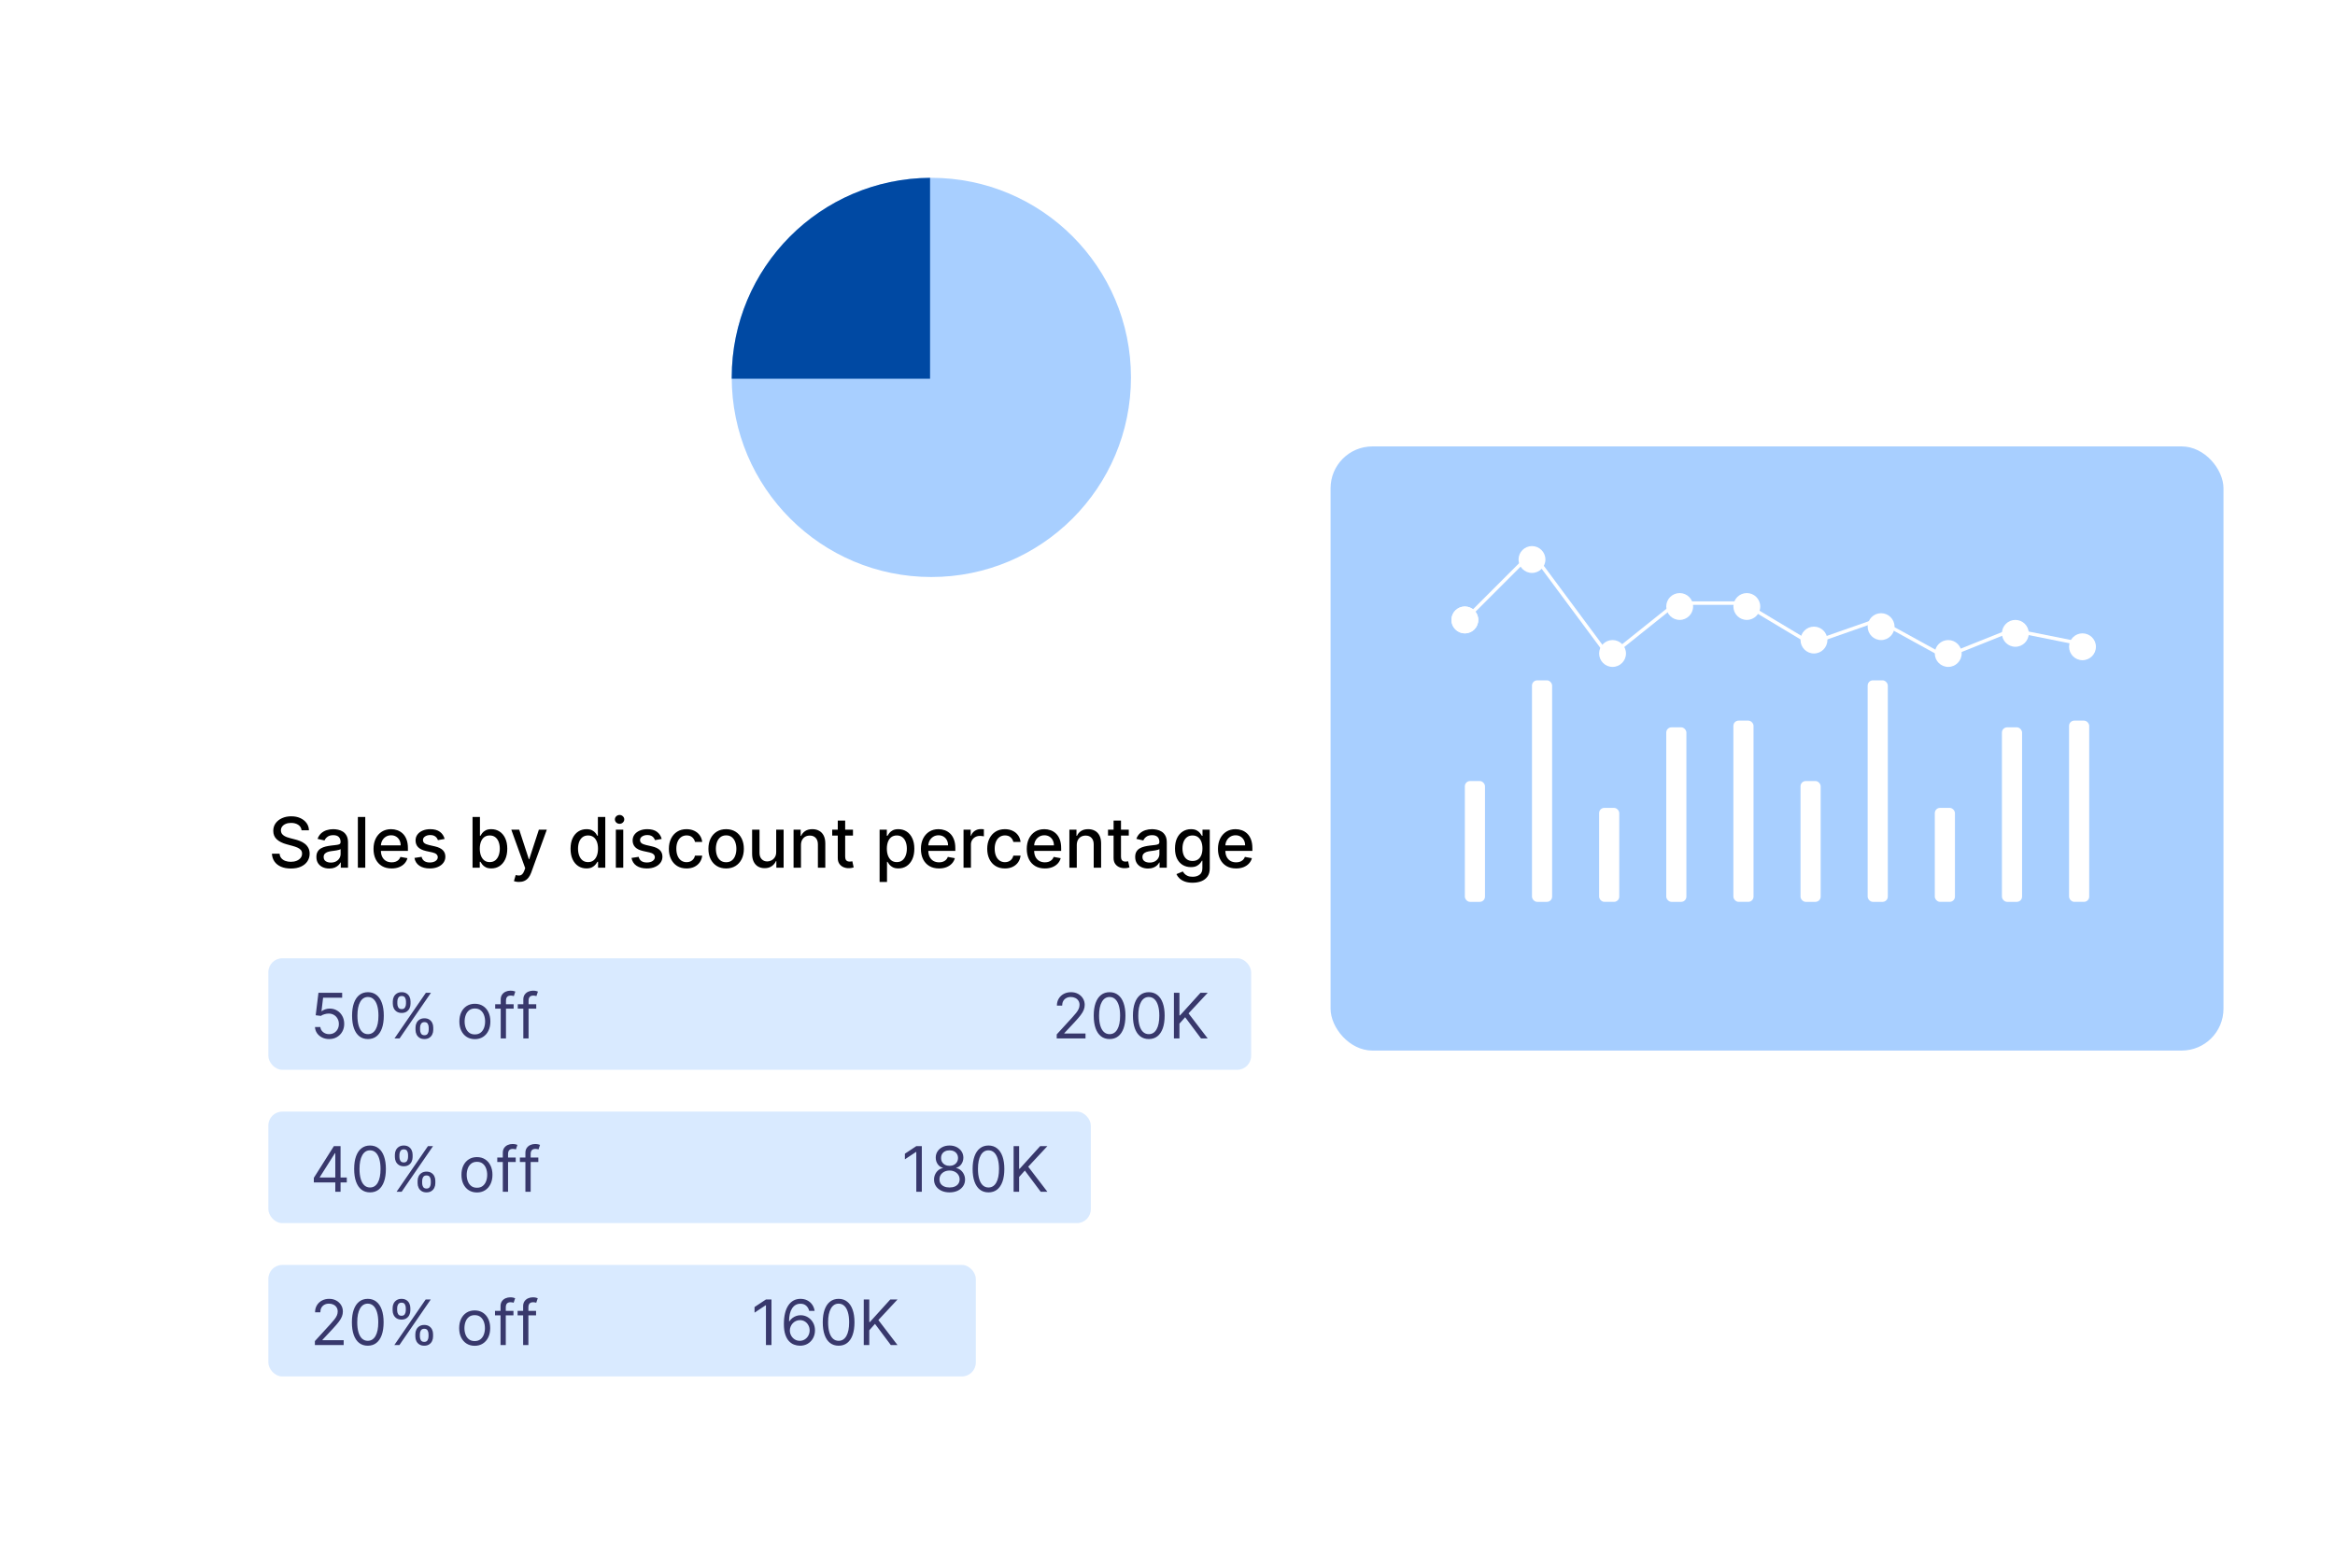 <svg width="670" height="450" viewBox="0 0 670 450" fill="none" xmlns="http://www.w3.org/2000/svg">
<g filter="url(#filter0_d_2456_14922)">
<rect x="114.904" y="23" width="304.668" height="171.833" rx="12" fill="white"/>
</g>
<circle cx="267.239" cy="108.308" r="57.278" fill="#A8CFFF"/>
<path d="M266.869 51.029V108.676H209.962C209.961 108.552 209.961 108.429 209.961 108.306C209.961 76.795 235.406 51.228 266.869 51.029Z" fill="#0049A3"/>
<g filter="url(#filter1_d_2456_14922)">
<rect x="32" y="206" width="374" height="221" rx="12" fill="white"/>
</g>
<path d="M86.531 238.276C86.456 237.603 86.143 237.082 85.594 236.713C85.044 236.339 84.353 236.152 83.52 236.152C82.923 236.152 82.407 236.247 81.972 236.436C81.536 236.621 81.197 236.876 80.956 237.203C80.719 237.525 80.601 237.892 80.601 238.304C80.601 238.65 80.681 238.948 80.842 239.199C81.008 239.45 81.224 239.661 81.489 239.831C81.758 239.997 82.047 240.136 82.355 240.25C82.663 240.359 82.959 240.449 83.243 240.52L84.663 240.889C85.127 241.003 85.603 241.157 86.091 241.351C86.579 241.545 87.031 241.801 87.447 242.118C87.864 242.435 88.2 242.828 88.456 243.297C88.716 243.766 88.847 244.327 88.847 244.98C88.847 245.804 88.633 246.536 88.207 247.175C87.786 247.814 87.173 248.318 86.368 248.688C85.568 249.057 84.599 249.241 83.463 249.241C82.374 249.241 81.432 249.069 80.636 248.723C79.841 248.377 79.218 247.887 78.769 247.253C78.319 246.614 78.07 245.856 78.023 244.98H80.224C80.267 245.506 80.438 245.944 80.736 246.294C81.039 246.64 81.425 246.898 81.894 247.068C82.367 247.234 82.885 247.317 83.449 247.317C84.069 247.317 84.621 247.22 85.104 247.026C85.591 246.827 85.975 246.552 86.254 246.202C86.534 245.847 86.673 245.432 86.673 244.959C86.673 244.528 86.55 244.175 86.304 243.901C86.062 243.626 85.733 243.399 85.317 243.219C84.905 243.039 84.438 242.88 83.918 242.743L82.199 242.274C81.034 241.957 80.111 241.491 79.429 240.875C78.752 240.259 78.413 239.445 78.413 238.432C78.413 237.594 78.641 236.862 79.095 236.237C79.55 235.612 80.165 235.127 80.942 234.781C81.718 234.431 82.594 234.256 83.57 234.256C84.555 234.256 85.423 234.429 86.176 234.774C86.934 235.12 87.53 235.596 87.966 236.202C88.401 236.803 88.629 237.494 88.648 238.276H86.531ZM94.473 249.241C93.782 249.241 93.157 249.114 92.598 248.858C92.04 248.598 91.597 248.221 91.27 247.729C90.948 247.236 90.787 246.633 90.787 245.918C90.787 245.302 90.906 244.795 91.142 244.398C91.379 244 91.699 243.685 92.101 243.453C92.504 243.221 92.954 243.046 93.451 242.928C93.948 242.809 94.454 242.719 94.971 242.658C95.624 242.582 96.154 242.52 96.561 242.473C96.969 242.421 97.265 242.338 97.449 242.224C97.634 242.111 97.726 241.926 97.726 241.67V241.621C97.726 241 97.551 240.52 97.201 240.179C96.855 239.838 96.339 239.668 95.652 239.668C94.937 239.668 94.374 239.826 93.962 240.143C93.555 240.456 93.273 240.804 93.117 241.188L91.121 240.733C91.358 240.07 91.704 239.535 92.158 239.128C92.617 238.716 93.145 238.418 93.742 238.233C94.338 238.044 94.966 237.949 95.624 237.949C96.059 237.949 96.521 238.001 97.009 238.105C97.501 238.205 97.961 238.389 98.387 238.659C98.818 238.929 99.17 239.315 99.445 239.817C99.72 240.314 99.857 240.96 99.857 241.756V249H97.783V247.509H97.698C97.561 247.783 97.355 248.053 97.08 248.318C96.805 248.583 96.453 248.804 96.022 248.979C95.591 249.154 95.075 249.241 94.473 249.241ZM94.935 247.537C95.522 247.537 96.024 247.421 96.441 247.189C96.862 246.957 97.182 246.654 97.4 246.28C97.622 245.901 97.733 245.496 97.733 245.065V243.659C97.658 243.735 97.511 243.806 97.293 243.872C97.08 243.934 96.836 243.988 96.561 244.036C96.287 244.078 96.019 244.118 95.759 244.156C95.499 244.189 95.281 244.218 95.106 244.241C94.694 244.294 94.317 244.381 93.976 244.504C93.64 244.627 93.37 244.805 93.166 245.037C92.968 245.264 92.868 245.567 92.868 245.946C92.868 246.472 93.062 246.869 93.451 247.139C93.839 247.404 94.334 247.537 94.935 247.537ZM104.809 234.455V249H102.685V234.455H104.809ZM112.368 249.22C111.293 249.22 110.367 248.991 109.591 248.531C108.819 248.067 108.222 247.416 107.801 246.578C107.384 245.735 107.176 244.748 107.176 243.616C107.176 242.499 107.384 241.514 107.801 240.662C108.222 239.81 108.809 239.144 109.562 238.666C110.32 238.188 111.205 237.949 112.218 237.949C112.834 237.949 113.431 238.051 114.008 238.254C114.586 238.458 115.104 238.777 115.564 239.213C116.023 239.649 116.385 240.214 116.65 240.911C116.915 241.602 117.048 242.442 117.048 243.432V244.185H108.376V242.594H114.967C114.967 242.035 114.853 241.54 114.626 241.109C114.399 240.674 114.079 240.33 113.667 240.08C113.26 239.829 112.782 239.703 112.233 239.703C111.636 239.703 111.115 239.85 110.67 240.143C110.23 240.432 109.889 240.811 109.647 241.28C109.411 241.744 109.292 242.248 109.292 242.793V244.036C109.292 244.765 109.42 245.385 109.676 245.896C109.936 246.408 110.298 246.798 110.762 247.068C111.226 247.333 111.769 247.466 112.389 247.466C112.791 247.466 113.158 247.409 113.49 247.295C113.821 247.177 114.108 247.002 114.349 246.77C114.591 246.538 114.775 246.251 114.903 245.911L116.913 246.273C116.752 246.865 116.463 247.383 116.047 247.828C115.635 248.268 115.116 248.612 114.491 248.858C113.871 249.099 113.163 249.22 112.368 249.22ZM127.579 240.754L125.654 241.095C125.574 240.849 125.446 240.615 125.271 240.392C125.1 240.17 124.868 239.987 124.575 239.845C124.281 239.703 123.914 239.632 123.474 239.632C122.872 239.632 122.371 239.767 121.968 240.037C121.566 240.302 121.364 240.645 121.364 241.067C121.364 241.431 121.499 241.725 121.769 241.947C122.039 242.17 122.475 242.352 123.076 242.494L124.809 242.892C125.813 243.124 126.561 243.482 127.053 243.964C127.546 244.447 127.792 245.075 127.792 245.847C127.792 246.5 127.603 247.082 127.224 247.594C126.85 248.1 126.326 248.498 125.654 248.787C124.987 249.076 124.212 249.22 123.332 249.22C122.11 249.22 121.113 248.96 120.342 248.439C119.57 247.913 119.096 247.168 118.921 246.202L120.974 245.889C121.102 246.424 121.364 246.829 121.762 247.104C122.16 247.374 122.678 247.509 123.317 247.509C124.013 247.509 124.57 247.364 124.987 247.075C125.403 246.782 125.612 246.424 125.612 246.003C125.612 245.662 125.484 245.375 125.228 245.143C124.977 244.911 124.591 244.736 124.07 244.618L122.224 244.213C121.206 243.981 120.453 243.612 119.965 243.105C119.482 242.598 119.241 241.957 119.241 241.18C119.241 240.536 119.421 239.973 119.781 239.49C120.14 239.007 120.638 238.631 121.272 238.361C121.906 238.086 122.633 237.949 123.452 237.949C124.631 237.949 125.559 238.205 126.237 238.716C126.914 239.223 127.361 239.902 127.579 240.754ZM135.59 249V234.455H137.714V239.859H137.842C137.965 239.632 138.142 239.369 138.374 239.071C138.606 238.773 138.928 238.512 139.34 238.29C139.752 238.062 140.297 237.949 140.974 237.949C141.854 237.949 142.64 238.171 143.332 238.616C144.023 239.062 144.565 239.703 144.958 240.541C145.356 241.379 145.555 242.388 145.555 243.567C145.555 244.746 145.358 245.757 144.965 246.599C144.572 247.437 144.032 248.084 143.346 248.538C142.659 248.988 141.876 249.213 140.995 249.213C140.332 249.213 139.79 249.102 139.369 248.879C138.952 248.657 138.625 248.396 138.388 248.098C138.152 247.8 137.969 247.535 137.842 247.303H137.664V249H135.59ZM137.671 243.545C137.671 244.312 137.782 244.985 138.005 245.562C138.228 246.14 138.549 246.592 138.971 246.919C139.392 247.241 139.908 247.402 140.519 247.402C141.154 247.402 141.684 247.234 142.11 246.898C142.536 246.557 142.858 246.095 143.076 245.513C143.299 244.93 143.41 244.275 143.41 243.545C143.41 242.826 143.301 242.179 143.083 241.607C142.87 241.034 142.548 240.581 142.117 240.25C141.691 239.919 141.158 239.753 140.519 239.753C139.904 239.753 139.383 239.911 138.957 240.229C138.535 240.546 138.216 240.989 137.998 241.557C137.78 242.125 137.671 242.788 137.671 243.545ZM148.911 253.091C148.593 253.091 148.304 253.065 148.044 253.013C147.784 252.965 147.589 252.913 147.462 252.857L147.973 251.116C148.361 251.221 148.707 251.266 149.01 251.251C149.313 251.237 149.58 251.124 149.812 250.911C150.049 250.697 150.258 250.349 150.438 249.866L150.7 249.142L146.709 238.091H148.982L151.744 246.557H151.858L154.621 238.091H156.901L152.405 250.456C152.196 251.024 151.931 251.505 151.609 251.898C151.287 252.295 150.904 252.594 150.459 252.793C150.014 252.991 149.498 253.091 148.911 253.091ZM168.273 249.213C167.392 249.213 166.606 248.988 165.915 248.538C165.229 248.084 164.689 247.437 164.296 246.599C163.908 245.757 163.713 244.746 163.713 243.567C163.713 242.388 163.91 241.379 164.303 240.541C164.701 239.703 165.245 239.062 165.936 238.616C166.628 238.171 167.411 237.949 168.287 237.949C168.964 237.949 169.509 238.062 169.921 238.29C170.337 238.512 170.659 238.773 170.887 239.071C171.119 239.369 171.299 239.632 171.426 239.859H171.554V234.455H173.678V249H171.604V247.303H171.426C171.299 247.535 171.114 247.8 170.873 248.098C170.636 248.396 170.309 248.657 169.892 248.879C169.476 249.102 168.936 249.213 168.273 249.213ZM168.742 247.402C169.353 247.402 169.869 247.241 170.29 246.919C170.716 246.592 171.038 246.14 171.256 245.562C171.479 244.985 171.59 244.312 171.59 243.545C171.59 242.788 171.481 242.125 171.263 241.557C171.045 240.989 170.726 240.546 170.304 240.229C169.883 239.911 169.362 239.753 168.742 239.753C168.103 239.753 167.57 239.919 167.144 240.25C166.718 240.581 166.396 241.034 166.178 241.607C165.965 242.179 165.858 242.826 165.858 243.545C165.858 244.275 165.967 244.93 166.185 245.513C166.403 246.095 166.725 246.557 167.151 246.898C167.582 247.234 168.112 247.402 168.742 247.402ZM176.709 249V238.091H178.832V249H176.709ZM177.781 236.408C177.412 236.408 177.095 236.285 176.83 236.038C176.569 235.787 176.439 235.489 176.439 235.143C176.439 234.793 176.569 234.495 176.83 234.249C177.095 233.998 177.412 233.872 177.781 233.872C178.151 233.872 178.465 233.998 178.726 234.249C178.991 234.495 179.124 234.793 179.124 235.143C179.124 235.489 178.991 235.787 178.726 236.038C178.465 236.285 178.151 236.408 177.781 236.408ZM189.864 240.754L187.939 241.095C187.859 240.849 187.731 240.615 187.556 240.392C187.385 240.17 187.153 239.987 186.86 239.845C186.566 239.703 186.199 239.632 185.759 239.632C185.158 239.632 184.656 239.767 184.253 240.037C183.851 240.302 183.65 240.645 183.65 241.067C183.65 241.431 183.784 241.725 184.054 241.947C184.324 242.17 184.76 242.352 185.361 242.494L187.094 242.892C188.098 243.124 188.846 243.482 189.338 243.964C189.831 244.447 190.077 245.075 190.077 245.847C190.077 246.5 189.888 247.082 189.509 247.594C189.135 248.1 188.612 248.498 187.939 248.787C187.272 249.076 186.498 249.22 185.617 249.22C184.395 249.22 183.399 248.96 182.627 248.439C181.855 247.913 181.382 247.168 181.206 246.202L183.259 245.889C183.387 246.424 183.65 246.829 184.047 247.104C184.445 247.374 184.963 247.509 185.603 247.509C186.299 247.509 186.855 247.364 187.272 247.075C187.688 246.782 187.897 246.424 187.897 246.003C187.897 245.662 187.769 245.375 187.513 245.143C187.262 244.911 186.876 244.736 186.355 244.618L184.509 244.213C183.491 243.981 182.738 243.612 182.25 243.105C181.767 242.598 181.526 241.957 181.526 241.18C181.526 240.536 181.706 239.973 182.066 239.49C182.426 239.007 182.923 238.631 183.557 238.361C184.192 238.086 184.918 237.949 185.738 237.949C186.917 237.949 187.845 238.205 188.522 238.716C189.199 239.223 189.646 239.902 189.864 240.754ZM197.007 249.22C195.951 249.22 195.042 248.981 194.28 248.503C193.522 248.02 192.94 247.355 192.533 246.507C192.125 245.66 191.922 244.689 191.922 243.595C191.922 242.487 192.13 241.509 192.547 240.662C192.964 239.81 193.551 239.144 194.308 238.666C195.066 238.188 195.958 237.949 196.986 237.949C197.814 237.949 198.553 238.103 199.202 238.411C199.85 238.714 200.374 239.14 200.771 239.689C201.174 240.238 201.413 240.88 201.489 241.614H199.422C199.308 241.102 199.048 240.662 198.641 240.293C198.238 239.923 197.698 239.739 197.021 239.739C196.429 239.739 195.911 239.895 195.466 240.207C195.026 240.515 194.682 240.955 194.436 241.528C194.19 242.097 194.067 242.769 194.067 243.545C194.067 244.341 194.188 245.027 194.429 245.605C194.67 246.183 195.011 246.63 195.452 246.947C195.897 247.265 196.42 247.423 197.021 247.423C197.424 247.423 197.788 247.35 198.115 247.203C198.446 247.052 198.723 246.836 198.946 246.557C199.173 246.277 199.332 245.941 199.422 245.548H201.489C201.413 246.254 201.183 246.884 200.8 247.438C200.416 247.991 199.902 248.427 199.259 248.744C198.619 249.062 197.869 249.22 197.007 249.22ZM208.355 249.22C207.332 249.22 206.44 248.986 205.677 248.517C204.915 248.048 204.323 247.393 203.902 246.55C203.48 245.707 203.27 244.722 203.27 243.595C203.27 242.464 203.48 241.474 203.902 240.626C204.323 239.779 204.915 239.121 205.677 238.652C206.44 238.183 207.332 237.949 208.355 237.949C209.377 237.949 210.27 238.183 211.032 238.652C211.795 239.121 212.386 239.779 212.808 240.626C213.229 241.474 213.44 242.464 213.44 243.595C213.44 244.722 213.229 245.707 212.808 246.55C212.386 247.393 211.795 248.048 211.032 248.517C210.27 248.986 209.377 249.22 208.355 249.22ZM208.362 247.438C209.025 247.438 209.574 247.262 210.01 246.912C210.445 246.562 210.767 246.095 210.975 245.513C211.189 244.93 211.295 244.289 211.295 243.588C211.295 242.892 211.189 242.253 210.975 241.67C210.767 241.083 210.445 240.612 210.01 240.257C209.574 239.902 209.025 239.724 208.362 239.724C207.694 239.724 207.14 239.902 206.7 240.257C206.264 240.612 205.94 241.083 205.727 241.67C205.519 242.253 205.414 242.892 205.414 243.588C205.414 244.289 205.519 244.93 205.727 245.513C205.94 246.095 206.264 246.562 206.7 246.912C207.14 247.262 207.694 247.438 208.362 247.438ZM222.721 244.476V238.091H224.852V249H222.763V247.111H222.65C222.399 247.693 221.996 248.179 221.442 248.567C220.893 248.95 220.209 249.142 219.39 249.142C218.689 249.142 218.069 248.988 217.529 248.68C216.994 248.368 216.573 247.906 216.265 247.295C215.962 246.685 215.81 245.929 215.81 245.03V238.091H217.934V244.774C217.934 245.518 218.14 246.109 218.552 246.55C218.964 246.99 219.499 247.21 220.157 247.21C220.555 247.21 220.95 247.111 221.343 246.912C221.741 246.713 222.07 246.412 222.33 246.01C222.595 245.607 222.726 245.096 222.721 244.476ZM229.828 242.523V249H227.705V238.091H229.743V239.866H229.878C230.129 239.289 230.522 238.825 231.057 238.474C231.597 238.124 232.276 237.949 233.096 237.949C233.839 237.949 234.49 238.105 235.049 238.418C235.607 238.725 236.041 239.185 236.348 239.795C236.656 240.406 236.81 241.161 236.81 242.061V249H234.686V242.317C234.686 241.526 234.48 240.908 234.069 240.463C233.657 240.013 233.091 239.788 232.371 239.788C231.879 239.788 231.441 239.895 231.057 240.108C230.678 240.321 230.378 240.634 230.155 241.045C229.937 241.453 229.828 241.945 229.828 242.523ZM244.75 238.091V239.795H238.792V238.091H244.75ZM240.39 235.477H242.513V245.797C242.513 246.209 242.575 246.519 242.698 246.727C242.821 246.931 242.98 247.071 243.174 247.146C243.373 247.217 243.588 247.253 243.82 247.253C243.99 247.253 244.14 247.241 244.267 247.217C244.395 247.194 244.495 247.175 244.566 247.161L244.949 248.915C244.826 248.962 244.651 249.009 244.424 249.057C244.196 249.109 243.912 249.137 243.571 249.142C243.013 249.152 242.492 249.052 242.009 248.844C241.526 248.635 241.135 248.313 240.837 247.878C240.539 247.442 240.39 246.895 240.39 246.237V235.477ZM252.392 253.091V238.091H254.466V239.859H254.644C254.767 239.632 254.944 239.369 255.176 239.071C255.408 238.773 255.73 238.512 256.142 238.29C256.554 238.062 257.099 237.949 257.776 237.949C258.657 237.949 259.443 238.171 260.134 238.616C260.825 239.062 261.367 239.703 261.76 240.541C262.158 241.379 262.357 242.388 262.357 243.567C262.357 244.746 262.16 245.757 261.767 246.599C261.374 247.437 260.835 248.084 260.148 248.538C259.462 248.988 258.678 249.213 257.797 249.213C257.134 249.213 256.592 249.102 256.171 248.879C255.754 248.657 255.427 248.396 255.191 248.098C254.954 247.8 254.772 247.535 254.644 247.303H254.516V253.091H252.392ZM254.473 243.545C254.473 244.312 254.585 244.985 254.807 245.562C255.03 246.14 255.352 246.592 255.773 246.919C256.194 247.241 256.711 247.402 257.321 247.402C257.956 247.402 258.486 247.234 258.912 246.898C259.338 246.557 259.66 246.095 259.878 245.513C260.101 244.93 260.212 244.275 260.212 243.545C260.212 242.826 260.103 242.179 259.885 241.607C259.672 241.034 259.35 240.581 258.919 240.25C258.493 239.919 257.961 239.753 257.321 239.753C256.706 239.753 256.185 239.911 255.759 240.229C255.337 240.546 255.018 240.989 254.8 241.557C254.582 242.125 254.473 242.788 254.473 243.545ZM269.438 249.22C268.363 249.22 267.437 248.991 266.661 248.531C265.889 248.067 265.292 247.416 264.871 246.578C264.454 245.735 264.246 244.748 264.246 243.616C264.246 242.499 264.454 241.514 264.871 240.662C265.292 239.81 265.88 239.144 266.632 238.666C267.39 238.188 268.275 237.949 269.289 237.949C269.904 237.949 270.501 238.051 271.078 238.254C271.656 238.458 272.175 238.777 272.634 239.213C273.093 239.649 273.455 240.214 273.721 240.911C273.986 241.602 274.118 242.442 274.118 243.432V244.185H265.446V242.594H272.037C272.037 242.035 271.924 241.54 271.696 241.109C271.469 240.674 271.15 240.33 270.738 240.08C270.33 239.829 269.852 239.703 269.303 239.703C268.706 239.703 268.185 239.85 267.74 240.143C267.3 240.432 266.959 240.811 266.718 241.28C266.481 241.744 266.363 242.248 266.363 242.793V244.036C266.363 244.765 266.49 245.385 266.746 245.896C267.007 246.408 267.369 246.798 267.833 247.068C268.297 247.333 268.839 247.466 269.459 247.466C269.862 247.466 270.229 247.409 270.56 247.295C270.891 247.177 271.178 247.002 271.419 246.77C271.661 246.538 271.846 246.251 271.973 245.911L273.983 246.273C273.822 246.865 273.533 247.383 273.117 247.828C272.705 248.268 272.186 248.612 271.561 248.858C270.941 249.099 270.233 249.22 269.438 249.22ZM276.474 249V238.091H278.527V239.824H278.641C278.839 239.237 279.19 238.775 279.692 238.439C280.198 238.098 280.771 237.928 281.411 237.928C281.543 237.928 281.699 237.932 281.879 237.942C282.064 237.951 282.208 237.963 282.312 237.977V240.009C282.227 239.985 282.076 239.959 281.858 239.93C281.64 239.897 281.422 239.881 281.205 239.881C280.703 239.881 280.255 239.987 279.862 240.2C279.474 240.409 279.166 240.7 278.939 241.074C278.712 241.443 278.598 241.865 278.598 242.338V249H276.474ZM288.355 249.22C287.299 249.22 286.39 248.981 285.627 248.503C284.87 248.02 284.288 247.355 283.88 246.507C283.473 245.66 283.27 244.689 283.27 243.595C283.27 242.487 283.478 241.509 283.895 240.662C284.311 239.81 284.898 239.144 285.656 238.666C286.413 238.188 287.306 237.949 288.333 237.949C289.162 237.949 289.901 238.103 290.549 238.411C291.198 238.714 291.721 239.14 292.119 239.689C292.521 240.238 292.761 240.88 292.836 241.614H290.77C290.656 241.102 290.395 240.662 289.988 240.293C289.586 239.923 289.046 239.739 288.369 239.739C287.777 239.739 287.259 239.895 286.814 240.207C286.373 240.515 286.03 240.955 285.784 241.528C285.538 242.097 285.414 242.769 285.414 243.545C285.414 244.341 285.535 245.027 285.777 245.605C286.018 246.183 286.359 246.63 286.799 246.947C287.244 247.265 287.768 247.423 288.369 247.423C288.771 247.423 289.136 247.35 289.463 247.203C289.794 247.052 290.071 246.836 290.294 246.557C290.521 246.277 290.68 245.941 290.77 245.548H292.836C292.761 246.254 292.531 246.884 292.147 247.438C291.764 247.991 291.25 248.427 290.606 248.744C289.967 249.062 289.217 249.22 288.355 249.22ZM299.809 249.22C298.734 249.22 297.808 248.991 297.032 248.531C296.26 248.067 295.664 247.416 295.242 246.578C294.826 245.735 294.617 244.748 294.617 243.616C294.617 242.499 294.826 241.514 295.242 240.662C295.664 239.81 296.251 239.144 297.004 238.666C297.761 238.188 298.647 237.949 299.66 237.949C300.275 237.949 300.872 238.051 301.45 238.254C302.027 238.458 302.546 238.777 303.005 239.213C303.464 239.649 303.826 240.214 304.092 240.911C304.357 241.602 304.489 242.442 304.489 243.432V244.185H295.817V242.594H302.408C302.408 242.035 302.295 241.54 302.067 241.109C301.84 240.674 301.521 240.33 301.109 240.08C300.701 239.829 300.223 239.703 299.674 239.703C299.077 239.703 298.557 239.85 298.112 240.143C297.671 240.432 297.33 240.811 297.089 241.28C296.852 241.744 296.734 242.248 296.734 242.793V244.036C296.734 244.765 296.862 245.385 297.117 245.896C297.378 246.408 297.74 246.798 298.204 247.068C298.668 247.333 299.21 247.466 299.83 247.466C300.233 247.466 300.6 247.409 300.931 247.295C301.263 247.177 301.549 247.002 301.79 246.77C302.032 246.538 302.217 246.251 302.344 245.911L304.354 246.273C304.193 246.865 303.905 247.383 303.488 247.828C303.076 248.268 302.558 248.612 301.933 248.858C301.312 249.099 300.604 249.22 299.809 249.22ZM308.969 242.523V249H306.846V238.091H308.884V239.866H309.019C309.27 239.289 309.663 238.825 310.198 238.474C310.738 238.124 311.417 237.949 312.236 237.949C312.98 237.949 313.631 238.105 314.189 238.418C314.748 238.725 315.181 239.185 315.489 239.795C315.797 240.406 315.951 241.161 315.951 242.061V249H313.827V242.317C313.827 241.526 313.621 240.908 313.209 240.463C312.797 240.013 312.231 239.788 311.512 239.788C311.019 239.788 310.581 239.895 310.198 240.108C309.819 240.321 309.518 240.634 309.296 241.045C309.078 241.453 308.969 241.945 308.969 242.523ZM323.891 238.091V239.795H317.932V238.091H323.891ZM319.53 235.477H321.654V245.797C321.654 246.209 321.715 246.519 321.838 246.727C321.962 246.931 322.12 247.071 322.314 247.146C322.513 247.217 322.729 247.253 322.961 247.253C323.131 247.253 323.28 247.241 323.408 247.217C323.536 247.194 323.635 247.175 323.706 247.161L324.09 248.915C323.967 248.962 323.792 249.009 323.564 249.057C323.337 249.109 323.053 249.137 322.712 249.142C322.153 249.152 321.632 249.052 321.15 248.844C320.667 248.635 320.276 248.313 319.978 247.878C319.679 247.442 319.53 246.895 319.53 246.237V235.477ZM329.415 249.241C328.723 249.241 328.098 249.114 327.54 248.858C326.981 248.598 326.538 248.221 326.212 247.729C325.89 247.236 325.729 246.633 325.729 245.918C325.729 245.302 325.847 244.795 326.084 244.398C326.321 244 326.64 243.685 327.043 243.453C327.445 243.221 327.895 243.046 328.392 242.928C328.889 242.809 329.396 242.719 329.912 242.658C330.565 242.582 331.096 242.52 331.503 242.473C331.91 242.421 332.206 242.338 332.391 242.224C332.575 242.111 332.668 241.926 332.668 241.67V241.621C332.668 241 332.492 240.52 332.142 240.179C331.796 239.838 331.28 239.668 330.594 239.668C329.879 239.668 329.315 239.826 328.903 240.143C328.496 240.456 328.214 240.804 328.058 241.188L326.062 240.733C326.299 240.07 326.645 239.535 327.099 239.128C327.559 238.716 328.087 238.418 328.683 238.233C329.28 238.044 329.907 237.949 330.565 237.949C331.001 237.949 331.463 238.001 331.95 238.105C332.443 238.205 332.902 238.389 333.328 238.659C333.759 238.929 334.112 239.315 334.386 239.817C334.661 240.314 334.798 240.96 334.798 241.756V249H332.724V247.509H332.639C332.502 247.783 332.296 248.053 332.021 248.318C331.747 248.583 331.394 248.804 330.963 248.979C330.532 249.154 330.016 249.241 329.415 249.241ZM329.876 247.537C330.464 247.537 330.965 247.421 331.382 247.189C331.804 246.957 332.123 246.654 332.341 246.28C332.563 245.901 332.675 245.496 332.675 245.065V243.659C332.599 243.735 332.452 243.806 332.234 243.872C332.021 243.934 331.777 243.988 331.503 244.036C331.228 244.078 330.961 244.118 330.7 244.156C330.44 244.189 330.222 244.218 330.047 244.241C329.635 244.294 329.259 244.381 328.918 244.504C328.581 244.627 328.312 244.805 328.108 245.037C327.909 245.264 327.81 245.567 327.81 245.946C327.81 246.472 328.004 246.869 328.392 247.139C328.78 247.404 329.275 247.537 329.876 247.537ZM342.201 253.318C341.334 253.318 340.588 253.205 339.963 252.977C339.343 252.75 338.837 252.449 338.444 252.075C338.051 251.701 337.757 251.292 337.563 250.847L339.388 250.094C339.516 250.302 339.686 250.522 339.9 250.754C340.117 250.991 340.411 251.192 340.78 251.358C341.154 251.524 341.635 251.607 342.222 251.607C343.027 251.607 343.692 251.41 344.218 251.017C344.743 250.629 345.006 250.009 345.006 249.156V247.011H344.871C344.743 247.243 344.559 247.501 344.317 247.786C344.08 248.07 343.754 248.316 343.337 248.524C342.92 248.732 342.378 248.837 341.711 248.837C340.849 248.837 340.072 248.635 339.381 248.233C338.694 247.826 338.15 247.227 337.748 246.436C337.35 245.641 337.151 244.663 337.151 243.503C337.151 242.343 337.347 241.348 337.74 240.52C338.138 239.691 338.683 239.057 339.374 238.616C340.065 238.171 340.849 237.949 341.725 237.949C342.402 237.949 342.949 238.062 343.365 238.29C343.782 238.512 344.106 238.773 344.338 239.071C344.575 239.369 344.757 239.632 344.885 239.859H345.042V238.091H347.123V249.241C347.123 250.179 346.905 250.948 346.469 251.55C346.033 252.151 345.444 252.596 344.701 252.885C343.962 253.174 343.129 253.318 342.201 253.318ZM342.179 247.075C342.79 247.075 343.306 246.933 343.728 246.649C344.154 246.36 344.476 245.948 344.694 245.413C344.916 244.874 345.027 244.227 345.027 243.474C345.027 242.741 344.918 242.094 344.701 241.536C344.483 240.977 344.163 240.541 343.742 240.229C343.32 239.911 342.8 239.753 342.179 239.753C341.54 239.753 341.007 239.919 340.581 240.25C340.155 240.577 339.833 241.022 339.615 241.585C339.402 242.149 339.296 242.778 339.296 243.474C339.296 244.189 339.405 244.817 339.623 245.357C339.84 245.896 340.162 246.318 340.588 246.621C341.019 246.924 341.55 247.075 342.179 247.075ZM354.672 249.22C353.597 249.22 352.672 248.991 351.895 248.531C351.123 248.067 350.527 247.416 350.105 246.578C349.689 245.735 349.48 244.748 349.48 243.616C349.48 242.499 349.689 241.514 350.105 240.662C350.527 239.81 351.114 239.144 351.867 238.666C352.624 238.188 353.51 237.949 354.523 237.949C355.139 237.949 355.735 238.051 356.313 238.254C356.891 238.458 357.409 238.777 357.868 239.213C358.328 239.649 358.69 240.214 358.955 240.911C359.22 241.602 359.353 242.442 359.353 243.432V244.185H350.681V242.594H357.272C357.272 242.035 357.158 241.54 356.931 241.109C356.703 240.674 356.384 240.33 355.972 240.08C355.565 239.829 355.087 239.703 354.537 239.703C353.941 239.703 353.42 239.85 352.975 240.143C352.534 240.432 352.194 240.811 351.952 241.28C351.715 241.744 351.597 242.248 351.597 242.793V244.036C351.597 244.765 351.725 245.385 351.98 245.896C352.241 246.408 352.603 246.798 353.067 247.068C353.531 247.333 354.073 247.466 354.694 247.466C355.096 247.466 355.463 247.409 355.794 247.295C356.126 247.177 356.412 247.002 356.654 246.77C356.895 246.538 357.08 246.251 357.208 245.911L359.218 246.273C359.057 246.865 358.768 247.383 358.351 247.828C357.939 248.268 357.421 248.612 356.796 248.858C356.176 249.099 355.468 249.22 354.672 249.22Z" fill="black"/>
<rect x="77" y="275" width="282" height="32" rx="4" fill="#D9EAFF"/>
<path d="M94.446 298.179C93.696 298.179 93.021 298.03 92.42 297.732C91.819 297.433 91.337 297.024 90.975 296.504C90.613 295.984 90.415 295.392 90.381 294.727H91.915C91.974 295.32 92.243 295.81 92.72 296.197C93.202 296.581 93.777 296.773 94.446 296.773C94.983 296.773 95.46 296.647 95.878 296.396C96.3 296.144 96.63 295.799 96.869 295.36C97.112 294.917 97.233 294.416 97.233 293.858C97.233 293.287 97.107 292.778 96.856 292.33C96.609 291.879 96.268 291.523 95.833 291.263C95.398 291.003 94.902 290.871 94.344 290.866C93.943 290.862 93.532 290.924 93.11 291.052C92.688 291.175 92.341 291.335 92.068 291.531L90.585 291.352L91.378 284.909H98.179V286.315H92.707L92.247 290.176H92.324C92.592 289.963 92.929 289.786 93.334 289.646C93.739 289.505 94.16 289.435 94.599 289.435C95.401 289.435 96.114 289.626 96.741 290.01C97.371 290.389 97.866 290.909 98.224 291.57C98.586 292.23 98.767 292.984 98.767 293.832C98.767 294.668 98.579 295.413 98.204 296.07C97.834 296.722 97.322 297.237 96.671 297.616C96.019 297.991 95.277 298.179 94.446 298.179ZM105.576 298.179C104.613 298.179 103.793 297.917 103.115 297.393C102.438 296.864 101.92 296.099 101.562 295.098C101.204 294.092 101.025 292.878 101.025 291.455C101.025 290.04 101.204 288.832 101.562 287.83C101.924 286.825 102.444 286.058 103.122 285.529C103.803 284.996 104.622 284.73 105.576 284.73C106.531 284.73 107.347 284.996 108.024 285.529C108.706 286.058 109.226 286.825 109.584 287.83C109.946 288.832 110.127 290.04 110.127 291.455C110.127 292.878 109.948 294.092 109.59 295.098C109.232 296.099 108.715 296.864 108.037 297.393C107.36 297.917 106.539 298.179 105.576 298.179ZM105.576 296.773C106.531 296.773 107.272 296.312 107.801 295.392C108.329 294.472 108.593 293.159 108.593 291.455C108.593 290.321 108.472 289.356 108.229 288.559C107.99 287.762 107.645 287.155 107.193 286.737C106.746 286.32 106.207 286.111 105.576 286.111C104.63 286.111 103.891 286.577 103.358 287.511C102.825 288.44 102.559 289.754 102.559 291.455C102.559 292.588 102.678 293.551 102.917 294.344C103.156 295.136 103.499 295.739 103.946 296.153C104.398 296.566 104.941 296.773 105.576 296.773ZM119.23 295.545V294.855C119.23 294.378 119.328 293.941 119.524 293.545C119.724 293.144 120.014 292.825 120.393 292.586C120.776 292.343 121.241 292.222 121.786 292.222C122.34 292.222 122.805 292.343 123.18 292.586C123.555 292.825 123.838 293.144 124.03 293.545C124.222 293.941 124.318 294.378 124.318 294.855V295.545C124.318 296.023 124.22 296.462 124.024 296.862C123.832 297.259 123.546 297.578 123.167 297.821C122.792 298.06 122.332 298.179 121.786 298.179C121.232 298.179 120.766 298.06 120.387 297.821C120.007 297.578 119.72 297.259 119.524 296.862C119.328 296.462 119.23 296.023 119.23 295.545ZM120.534 294.855V295.545C120.534 295.942 120.627 296.298 120.815 296.613C121.002 296.924 121.326 297.08 121.786 297.08C122.234 297.08 122.549 296.924 122.732 296.613C122.92 296.298 123.014 295.942 123.014 295.545V294.855C123.014 294.459 122.924 294.105 122.745 293.794C122.566 293.479 122.247 293.321 121.786 293.321C121.339 293.321 121.017 293.479 120.821 293.794C120.629 294.105 120.534 294.459 120.534 294.855ZM112.71 288.054V287.364C112.71 286.886 112.808 286.45 113.004 286.053C113.204 285.653 113.494 285.333 113.873 285.094C114.257 284.852 114.721 284.73 115.267 284.73C115.82 284.73 116.285 284.852 116.66 285.094C117.035 285.333 117.318 285.653 117.51 286.053C117.702 286.45 117.798 286.886 117.798 287.364V288.054C117.798 288.531 117.7 288.97 117.504 289.371C117.312 289.767 117.026 290.087 116.647 290.33C116.272 290.568 115.812 290.688 115.267 290.688C114.713 290.688 114.246 290.568 113.867 290.33C113.487 290.087 113.2 289.767 113.004 289.371C112.808 288.97 112.71 288.531 112.71 288.054ZM114.014 287.364V288.054C114.014 288.45 114.107 288.806 114.295 289.121C114.482 289.433 114.806 289.588 115.267 289.588C115.714 289.588 116.029 289.433 116.213 289.121C116.4 288.806 116.494 288.45 116.494 288.054V287.364C116.494 286.967 116.404 286.614 116.225 286.303C116.046 285.987 115.727 285.83 115.267 285.83C114.819 285.83 114.497 285.987 114.301 286.303C114.11 286.614 114.014 286.967 114.014 287.364ZM113.195 298L122.195 284.909H123.653L114.653 298H113.195ZM136.258 298.205C135.372 298.205 134.594 297.994 133.925 297.572C133.26 297.15 132.74 296.56 132.365 295.801C131.994 295.043 131.809 294.156 131.809 293.142C131.809 292.119 131.994 291.227 132.365 290.464C132.74 289.701 133.26 289.109 133.925 288.687C134.594 288.265 135.372 288.054 136.258 288.054C137.144 288.054 137.92 288.265 138.585 288.687C139.254 289.109 139.774 289.701 140.144 290.464C140.519 291.227 140.707 292.119 140.707 293.142C140.707 294.156 140.519 295.043 140.144 295.801C139.774 296.56 139.254 297.15 138.585 297.572C137.92 297.994 137.144 298.205 136.258 298.205ZM136.258 296.849C136.931 296.849 137.485 296.677 137.92 296.332C138.355 295.987 138.676 295.533 138.885 294.97C139.094 294.408 139.198 293.798 139.198 293.142C139.198 292.486 139.094 291.874 138.885 291.308C138.676 290.741 138.355 290.283 137.92 289.933C137.485 289.584 136.931 289.409 136.258 289.409C135.585 289.409 135.031 289.584 134.596 289.933C134.161 290.283 133.84 290.741 133.631 291.308C133.422 291.874 133.318 292.486 133.318 293.142C133.318 293.798 133.422 294.408 133.631 294.97C133.84 295.533 134.161 295.987 134.596 296.332C135.031 296.677 135.585 296.849 136.258 296.849ZM147.382 288.182V289.46H142.089V288.182H147.382ZM143.674 298V286.827C143.674 286.264 143.806 285.795 144.071 285.42C144.335 285.045 144.678 284.764 145.1 284.577C145.522 284.389 145.967 284.295 146.436 284.295C146.806 284.295 147.109 284.325 147.343 284.385C147.578 284.445 147.752 284.5 147.868 284.551L147.433 285.855C147.356 285.83 147.25 285.798 147.113 285.759C146.981 285.721 146.806 285.702 146.589 285.702C146.091 285.702 145.73 285.827 145.509 286.079C145.292 286.33 145.183 286.699 145.183 287.185V298H143.674ZM153.868 288.182V289.46H148.575V288.182H153.868ZM150.161 298V286.827C150.161 286.264 150.293 285.795 150.557 285.42C150.821 285.045 151.164 284.764 151.586 284.577C152.008 284.389 152.453 284.295 152.922 284.295C153.293 284.295 153.595 284.325 153.83 284.385C154.064 284.445 154.239 284.5 154.354 284.551L153.919 285.855C153.843 285.83 153.736 285.798 153.6 285.759C153.468 285.721 153.293 285.702 153.075 285.702C152.577 285.702 152.217 285.827 151.995 286.079C151.778 286.33 151.669 286.699 151.669 287.185V298H150.161Z" fill="#38386C"/>
<path d="M303.214 298V296.849L307.536 292.119C308.043 291.565 308.46 291.084 308.788 290.675C309.116 290.261 309.359 289.874 309.517 289.511C309.679 289.145 309.76 288.761 309.76 288.361C309.76 287.901 309.649 287.502 309.428 287.165C309.21 286.829 308.912 286.569 308.533 286.386C308.153 286.202 307.727 286.111 307.254 286.111C306.751 286.111 306.312 286.215 305.938 286.424C305.567 286.629 305.279 286.916 305.075 287.287C304.874 287.658 304.774 288.092 304.774 288.591H303.266C303.266 287.824 303.442 287.151 303.796 286.571C304.15 285.991 304.631 285.54 305.241 285.216C305.854 284.892 306.543 284.73 307.305 284.73C308.072 284.73 308.752 284.892 309.344 285.216C309.937 285.54 310.401 285.977 310.738 286.526C311.075 287.076 311.243 287.688 311.243 288.361C311.243 288.842 311.156 289.313 310.981 289.773C310.81 290.229 310.512 290.739 310.086 291.301C309.664 291.859 309.078 292.541 308.328 293.347L305.388 296.491V296.594H311.473V298H303.214ZM318.383 298.179C317.42 298.179 316.599 297.917 315.922 297.393C315.244 296.864 314.727 296.099 314.369 295.098C314.011 294.092 313.832 292.878 313.832 291.455C313.832 290.04 314.011 288.832 314.369 287.83C314.731 286.825 315.251 286.058 315.928 285.529C316.61 284.996 317.428 284.73 318.383 284.73C319.337 284.73 320.153 284.996 320.831 285.529C321.513 286.058 322.033 286.825 322.391 287.83C322.753 288.832 322.934 290.04 322.934 291.455C322.934 292.878 322.755 294.092 322.397 295.098C322.039 296.099 321.521 296.864 320.844 297.393C320.166 297.917 319.346 298.179 318.383 298.179ZM318.383 296.773C319.337 296.773 320.079 296.312 320.607 295.392C321.136 294.472 321.4 293.159 321.4 291.455C321.4 290.321 321.278 289.356 321.036 288.559C320.797 287.762 320.452 287.155 320 286.737C319.553 286.32 319.013 286.111 318.383 286.111C317.437 286.111 316.697 286.577 316.165 287.511C315.632 288.44 315.366 289.754 315.366 291.455C315.366 292.588 315.485 293.551 315.724 294.344C315.962 295.136 316.305 295.739 316.753 296.153C317.205 296.566 317.748 296.773 318.383 296.773ZM329.633 298.179C328.67 298.179 327.849 297.917 327.172 297.393C326.494 296.864 325.977 296.099 325.619 295.098C325.261 294.092 325.082 292.878 325.082 291.455C325.082 290.04 325.261 288.832 325.619 287.83C325.981 286.825 326.501 286.058 327.178 285.529C327.86 284.996 328.678 284.73 329.633 284.73C330.587 284.73 331.403 284.996 332.081 285.529C332.763 286.058 333.283 286.825 333.641 287.83C334.003 288.832 334.184 290.04 334.184 291.455C334.184 292.878 334.005 294.092 333.647 295.098C333.289 296.099 332.771 296.864 332.094 297.393C331.416 297.917 330.596 298.179 329.633 298.179ZM329.633 296.773C330.587 296.773 331.329 296.312 331.857 295.392C332.386 294.472 332.65 293.159 332.65 291.455C332.65 290.321 332.528 289.356 332.286 288.559C332.047 287.762 331.702 287.155 331.25 286.737C330.803 286.32 330.263 286.111 329.633 286.111C328.687 286.111 327.947 286.577 327.415 287.511C326.882 288.44 326.616 289.754 326.616 291.455C326.616 292.588 326.735 293.551 326.974 294.344C327.212 295.136 327.555 295.739 328.003 296.153C328.455 296.566 328.998 296.773 329.633 296.773ZM336.843 298V284.909H338.428V291.403H338.582L344.462 284.909H346.533L341.036 290.815L346.533 298H344.616L340.065 291.915L338.428 293.756V298H336.843Z" fill="#38386C"/>
<rect x="77" y="319" width="236" height="32" rx="4" fill="#D9EAFF"/>
<path d="M90.048 339.315V338.011L95.801 328.909H96.747V330.929H96.108L91.761 337.807V337.909H99.508V339.315H90.048ZM96.21 342V338.919V338.312V328.909H97.719V342H96.21ZM106.174 342.179C105.211 342.179 104.39 341.917 103.713 341.393C103.035 340.864 102.518 340.099 102.16 339.098C101.802 338.092 101.623 336.878 101.623 335.455C101.623 334.04 101.802 332.832 102.16 331.83C102.522 330.825 103.042 330.058 103.719 329.529C104.401 328.996 105.219 328.73 106.174 328.73C107.128 328.73 107.944 328.996 108.622 329.529C109.304 330.058 109.824 330.825 110.182 331.83C110.544 332.832 110.725 334.04 110.725 335.455C110.725 336.878 110.546 338.092 110.188 339.098C109.83 340.099 109.312 340.864 108.635 341.393C107.957 341.917 107.137 342.179 106.174 342.179ZM106.174 340.773C107.128 340.773 107.87 340.312 108.398 339.392C108.927 338.472 109.191 337.159 109.191 335.455C109.191 334.321 109.069 333.356 108.827 332.559C108.588 331.762 108.243 331.155 107.791 330.737C107.344 330.32 106.805 330.111 106.174 330.111C105.228 330.111 104.488 330.577 103.956 331.511C103.423 332.44 103.157 333.754 103.157 335.455C103.157 336.588 103.276 337.551 103.515 338.344C103.753 339.136 104.096 339.739 104.544 340.153C104.996 340.566 105.539 340.773 106.174 340.773ZM119.827 339.545V338.855C119.827 338.378 119.925 337.941 120.121 337.545C120.322 337.144 120.611 336.825 120.991 336.586C121.374 336.343 121.839 336.222 122.384 336.222C122.938 336.222 123.403 336.343 123.778 336.586C124.153 336.825 124.436 337.144 124.628 337.545C124.819 337.941 124.915 338.378 124.915 338.855V339.545C124.915 340.023 124.817 340.462 124.621 340.862C124.43 341.259 124.144 341.578 123.765 341.821C123.39 342.06 122.93 342.179 122.384 342.179C121.83 342.179 121.363 342.06 120.984 341.821C120.605 341.578 120.317 341.259 120.121 340.862C119.925 340.462 119.827 340.023 119.827 339.545ZM121.131 338.855V339.545C121.131 339.942 121.225 340.298 121.412 340.613C121.6 340.924 121.924 341.08 122.384 341.08C122.831 341.08 123.147 340.924 123.33 340.613C123.518 340.298 123.611 339.942 123.611 339.545V338.855C123.611 338.459 123.522 338.105 123.343 337.794C123.164 337.479 122.844 337.321 122.384 337.321C121.937 337.321 121.615 337.479 121.419 337.794C121.227 338.105 121.131 338.459 121.131 338.855ZM113.307 332.054V331.364C113.307 330.886 113.405 330.45 113.601 330.053C113.802 329.653 114.091 329.333 114.471 329.094C114.854 328.852 115.319 328.73 115.864 328.73C116.418 328.73 116.883 328.852 117.258 329.094C117.633 329.333 117.916 329.653 118.108 330.053C118.3 330.45 118.395 330.886 118.395 331.364V332.054C118.395 332.531 118.297 332.97 118.101 333.371C117.91 333.767 117.624 334.087 117.245 334.33C116.87 334.568 116.41 334.688 115.864 334.688C115.31 334.688 114.844 334.568 114.464 334.33C114.085 334.087 113.797 333.767 113.601 333.371C113.405 332.97 113.307 332.531 113.307 332.054ZM114.611 331.364V332.054C114.611 332.45 114.705 332.806 114.893 333.121C115.08 333.433 115.404 333.588 115.864 333.588C116.312 333.588 116.627 333.433 116.81 333.121C116.998 332.806 117.091 332.45 117.091 332.054V331.364C117.091 330.967 117.002 330.614 116.823 330.303C116.644 329.987 116.324 329.83 115.864 329.83C115.417 329.83 115.095 329.987 114.899 330.303C114.707 330.614 114.611 330.967 114.611 331.364ZM113.793 342L122.793 328.909H124.251L115.251 342H113.793ZM136.856 342.205C135.969 342.205 135.192 341.994 134.523 341.572C133.858 341.15 133.338 340.56 132.963 339.801C132.592 339.043 132.407 338.156 132.407 337.142C132.407 336.119 132.592 335.227 132.963 334.464C133.338 333.701 133.858 333.109 134.523 332.687C135.192 332.265 135.969 332.054 136.856 332.054C137.742 332.054 138.518 332.265 139.182 332.687C139.851 333.109 140.371 333.701 140.742 334.464C141.117 335.227 141.305 336.119 141.305 337.142C141.305 338.156 141.117 339.043 140.742 339.801C140.371 340.56 139.851 341.15 139.182 341.572C138.518 341.994 137.742 342.205 136.856 342.205ZM136.856 340.849C137.529 340.849 138.083 340.677 138.518 340.332C138.952 339.987 139.274 339.533 139.483 338.97C139.692 338.408 139.796 337.798 139.796 337.142C139.796 336.486 139.692 335.874 139.483 335.308C139.274 334.741 138.952 334.283 138.518 333.933C138.083 333.584 137.529 333.409 136.856 333.409C136.182 333.409 135.628 333.584 135.194 333.933C134.759 334.283 134.437 334.741 134.229 335.308C134.02 335.874 133.915 336.486 133.915 337.142C133.915 337.798 134.02 338.408 134.229 338.97C134.437 339.533 134.759 339.987 135.194 340.332C135.628 340.677 136.182 340.849 136.856 340.849ZM147.979 332.182V333.46H142.687V332.182H147.979ZM144.272 342V330.827C144.272 330.264 144.404 329.795 144.668 329.42C144.933 329.045 145.276 328.764 145.697 328.577C146.119 328.389 146.565 328.295 147.033 328.295C147.404 328.295 147.707 328.325 147.941 328.385C148.175 328.445 148.35 328.5 148.465 328.551L148.031 329.855C147.954 329.83 147.847 329.798 147.711 329.759C147.579 329.721 147.404 329.702 147.187 329.702C146.688 329.702 146.328 329.827 146.107 330.079C145.889 330.33 145.781 330.699 145.781 331.185V342H144.272ZM154.466 332.182V333.46H149.173V332.182H154.466ZM150.758 342V330.827C150.758 330.264 150.89 329.795 151.155 329.42C151.419 329.045 151.762 328.764 152.184 328.577C152.606 328.389 153.051 328.295 153.52 328.295C153.89 328.295 154.193 328.325 154.427 328.385C154.662 328.445 154.836 328.5 154.952 328.551L154.517 329.855C154.44 329.83 154.334 329.798 154.197 329.759C154.065 329.721 153.89 329.702 153.673 329.702C153.175 329.702 152.814 329.827 152.593 330.079C152.376 330.33 152.267 330.699 152.267 331.185V342H150.758Z" fill="#38386C"/>
<path d="M264.506 328.909V342H262.921V330.571H262.844L259.648 332.693V331.082L262.921 328.909H264.506ZM272.464 342.179C271.586 342.179 270.811 342.023 270.138 341.712C269.469 341.397 268.947 340.964 268.572 340.415C268.197 339.861 268.011 339.23 268.015 338.523C268.011 337.969 268.12 337.457 268.341 336.989C268.563 336.516 268.866 336.121 269.249 335.806C269.637 335.487 270.069 335.284 270.547 335.199V335.122C269.92 334.96 269.422 334.609 269.051 334.067C268.68 333.522 268.497 332.902 268.501 332.207C268.497 331.543 268.665 330.948 269.006 330.424C269.347 329.9 269.816 329.487 270.412 329.184C271.013 328.881 271.697 328.73 272.464 328.73C273.223 328.73 273.9 328.881 274.497 329.184C275.094 329.487 275.562 329.9 275.903 330.424C276.248 330.948 276.423 331.543 276.427 332.207C276.423 332.902 276.233 333.522 275.858 334.067C275.488 334.609 274.996 334.96 274.382 335.122V335.199C274.855 335.284 275.281 335.487 275.66 335.806C276.04 336.121 276.342 336.516 276.568 336.989C276.794 337.457 276.909 337.969 276.913 338.523C276.909 339.23 276.717 339.861 276.338 340.415C275.963 340.964 275.441 341.397 274.772 341.712C274.107 342.023 273.338 342.179 272.464 342.179ZM272.464 340.773C273.057 340.773 273.568 340.677 273.998 340.485C274.429 340.293 274.761 340.023 274.996 339.673C275.23 339.324 275.349 338.915 275.354 338.446C275.349 337.952 275.221 337.515 274.97 337.136C274.719 336.756 274.376 336.458 273.941 336.241C273.51 336.023 273.018 335.915 272.464 335.915C271.906 335.915 271.407 336.023 270.969 336.241C270.534 336.458 270.191 336.756 269.939 337.136C269.692 337.515 269.571 337.952 269.575 338.446C269.571 338.915 269.684 339.324 269.914 339.673C270.148 340.023 270.483 340.293 270.917 340.485C271.352 340.677 271.868 340.773 272.464 340.773ZM272.464 334.56C272.933 334.56 273.349 334.466 273.711 334.278C274.077 334.091 274.365 333.829 274.574 333.492C274.782 333.156 274.889 332.761 274.893 332.31C274.889 331.866 274.785 331.481 274.58 331.153C274.376 330.82 274.092 330.565 273.73 330.386C273.368 330.202 272.946 330.111 272.464 330.111C271.974 330.111 271.546 330.202 271.18 330.386C270.813 330.565 270.53 330.82 270.329 331.153C270.129 331.481 270.031 331.866 270.035 332.31C270.031 332.761 270.131 333.156 270.336 333.492C270.545 333.829 270.832 334.091 271.199 334.278C271.565 334.466 271.987 334.56 272.464 334.56ZM283.633 342.179C282.67 342.179 281.849 341.917 281.172 341.393C280.494 340.864 279.977 340.099 279.619 339.098C279.261 338.092 279.082 336.878 279.082 335.455C279.082 334.04 279.261 332.832 279.619 331.83C279.981 330.825 280.501 330.058 281.178 329.529C281.86 328.996 282.678 328.73 283.633 328.73C284.587 328.73 285.403 328.996 286.081 329.529C286.763 330.058 287.283 330.825 287.641 331.83C288.003 332.832 288.184 334.04 288.184 335.455C288.184 336.878 288.005 338.092 287.647 339.098C287.289 340.099 286.771 340.864 286.094 341.393C285.416 341.917 284.596 342.179 283.633 342.179ZM283.633 340.773C284.587 340.773 285.329 340.312 285.857 339.392C286.386 338.472 286.65 337.159 286.65 335.455C286.65 334.321 286.528 333.356 286.286 332.559C286.047 331.762 285.702 331.155 285.25 330.737C284.803 330.32 284.263 330.111 283.633 330.111C282.687 330.111 281.947 330.577 281.415 331.511C280.882 332.44 280.616 333.754 280.616 335.455C280.616 336.588 280.735 337.551 280.974 338.344C281.212 339.136 281.555 339.739 282.003 340.153C282.455 340.566 282.998 340.773 283.633 340.773ZM290.843 342V328.909H292.428V335.403H292.582L298.462 328.909H300.533L295.036 334.815L300.533 342H298.616L294.065 335.915L292.428 337.756V342H290.843Z" fill="#38386C"/>
<rect x="77" y="363" width="203" height="32" rx="4" fill="#D9EAFF"/>
<path d="M90.355 386V384.849L94.676 380.119C95.183 379.565 95.601 379.084 95.929 378.675C96.257 378.261 96.5 377.874 96.658 377.511C96.82 377.145 96.901 376.761 96.901 376.361C96.901 375.901 96.79 375.502 96.568 375.165C96.351 374.829 96.053 374.569 95.673 374.386C95.294 374.202 94.868 374.111 94.395 374.111C93.892 374.111 93.453 374.215 93.078 374.424C92.707 374.629 92.42 374.916 92.215 375.287C92.015 375.658 91.915 376.092 91.915 376.591H90.406C90.406 375.824 90.583 375.151 90.937 374.571C91.29 373.991 91.772 373.54 92.381 373.216C92.995 372.892 93.683 372.73 94.446 372.73C95.213 372.73 95.893 372.892 96.485 373.216C97.077 373.54 97.542 373.977 97.879 374.526C98.215 375.076 98.383 375.688 98.383 376.361C98.383 376.842 98.296 377.313 98.121 377.773C97.951 378.229 97.653 378.739 97.227 379.301C96.805 379.859 96.219 380.541 95.469 381.347L92.528 384.491V384.594H98.614V386H90.355ZM105.523 386.179C104.56 386.179 103.74 385.917 103.062 385.393C102.385 384.864 101.867 384.099 101.509 383.098C101.151 382.092 100.972 380.878 100.972 379.455C100.972 378.04 101.151 376.832 101.509 375.83C101.871 374.825 102.391 374.058 103.069 373.529C103.751 372.996 104.569 372.73 105.523 372.73C106.478 372.73 107.294 372.996 107.972 373.529C108.653 374.058 109.173 374.825 109.531 375.83C109.893 376.832 110.075 378.04 110.075 379.455C110.075 380.878 109.896 382.092 109.538 383.098C109.18 384.099 108.662 384.864 107.984 385.393C107.307 385.917 106.487 386.179 105.523 386.179ZM105.523 384.773C106.478 384.773 107.219 384.312 107.748 383.392C108.276 382.472 108.54 381.159 108.54 379.455C108.54 378.321 108.419 377.356 108.176 376.559C107.938 375.762 107.592 375.155 107.141 374.737C106.693 374.32 106.154 374.111 105.523 374.111C104.577 374.111 103.838 374.577 103.305 375.511C102.773 376.44 102.506 377.754 102.506 379.455C102.506 380.588 102.626 381.551 102.864 382.344C103.103 383.136 103.446 383.739 103.893 384.153C104.345 384.566 104.888 384.773 105.523 384.773ZM119.177 383.545V382.855C119.177 382.378 119.275 381.941 119.471 381.545C119.671 381.144 119.961 380.825 120.34 380.586C120.724 380.343 121.188 380.222 121.734 380.222C122.288 380.222 122.752 380.343 123.127 380.586C123.502 380.825 123.786 381.144 123.977 381.545C124.169 381.941 124.265 382.378 124.265 382.855V383.545C124.265 384.023 124.167 384.462 123.971 384.862C123.779 385.259 123.494 385.578 123.114 385.821C122.739 386.06 122.279 386.179 121.734 386.179C121.18 386.179 120.713 386.06 120.334 385.821C119.955 385.578 119.667 385.259 119.471 384.862C119.275 384.462 119.177 384.023 119.177 383.545ZM120.481 382.855V383.545C120.481 383.942 120.575 384.298 120.762 384.613C120.95 384.924 121.273 385.08 121.734 385.08C122.181 385.08 122.496 384.924 122.68 384.613C122.867 384.298 122.961 383.942 122.961 383.545V382.855C122.961 382.459 122.871 382.105 122.692 381.794C122.513 381.479 122.194 381.321 121.734 381.321C121.286 381.321 120.964 381.479 120.768 381.794C120.577 382.105 120.481 382.459 120.481 382.855ZM112.657 376.054V375.364C112.657 374.886 112.755 374.45 112.951 374.053C113.151 373.653 113.441 373.333 113.82 373.094C114.204 372.852 114.668 372.73 115.214 372.73C115.768 372.73 116.232 372.852 116.607 373.094C116.982 373.333 117.266 373.653 117.457 374.053C117.649 374.45 117.745 374.886 117.745 375.364V376.054C117.745 376.531 117.647 376.97 117.451 377.371C117.259 377.767 116.974 378.087 116.594 378.33C116.219 378.568 115.759 378.688 115.214 378.688C114.66 378.688 114.193 378.568 113.814 378.33C113.435 378.087 113.147 377.767 112.951 377.371C112.755 376.97 112.657 376.531 112.657 376.054ZM113.961 375.364V376.054C113.961 376.45 114.055 376.806 114.242 377.121C114.43 377.433 114.754 377.588 115.214 377.588C115.661 377.588 115.977 377.433 116.16 377.121C116.347 376.806 116.441 376.45 116.441 376.054V375.364C116.441 374.967 116.352 374.614 116.173 374.303C115.994 373.987 115.674 373.83 115.214 373.83C114.766 373.83 114.445 373.987 114.249 374.303C114.057 374.614 113.961 374.967 113.961 375.364ZM113.143 386L122.143 372.909H123.6L114.6 386H113.143ZM136.205 386.205C135.319 386.205 134.541 385.994 133.872 385.572C133.207 385.15 132.688 384.56 132.312 383.801C131.942 383.043 131.756 382.156 131.756 381.142C131.756 380.119 131.942 379.227 132.312 378.464C132.688 377.701 133.207 377.109 133.872 376.687C134.541 376.265 135.319 376.054 136.205 376.054C137.092 376.054 137.867 376.265 138.532 376.687C139.201 377.109 139.721 377.701 140.092 378.464C140.467 379.227 140.654 380.119 140.654 381.142C140.654 382.156 140.467 383.043 140.092 383.801C139.721 384.56 139.201 385.15 138.532 385.572C137.867 385.994 137.092 386.205 136.205 386.205ZM136.205 384.849C136.879 384.849 137.433 384.677 137.867 384.332C138.302 383.987 138.624 383.533 138.832 382.97C139.041 382.408 139.146 381.798 139.146 381.142C139.146 380.486 139.041 379.874 138.832 379.308C138.624 378.741 138.302 378.283 137.867 377.933C137.433 377.584 136.879 377.409 136.205 377.409C135.532 377.409 134.978 377.584 134.543 377.933C134.109 378.283 133.787 378.741 133.578 379.308C133.369 379.874 133.265 380.486 133.265 381.142C133.265 381.798 133.369 382.408 133.578 382.97C133.787 383.533 134.109 383.987 134.543 384.332C134.978 384.677 135.532 384.849 136.205 384.849ZM147.329 376.182V377.46H142.036V376.182H147.329ZM143.622 386V374.827C143.622 374.264 143.754 373.795 144.018 373.42C144.282 373.045 144.625 372.764 145.047 372.577C145.469 372.389 145.914 372.295 146.383 372.295C146.754 372.295 147.056 372.325 147.291 372.385C147.525 372.445 147.7 372.5 147.815 372.551L147.38 373.855C147.303 373.83 147.197 373.798 147.061 373.759C146.928 373.721 146.754 373.702 146.536 373.702C146.038 373.702 145.678 373.827 145.456 374.079C145.239 374.33 145.13 374.699 145.13 375.185V386H143.622ZM153.815 376.182V377.46H148.523V376.182H153.815ZM150.108 386V374.827C150.108 374.264 150.24 373.795 150.504 373.42C150.768 373.045 151.112 372.764 151.533 372.577C151.955 372.389 152.401 372.295 152.869 372.295C153.24 372.295 153.543 372.325 153.777 372.385C154.011 372.445 154.186 372.5 154.301 372.551L153.866 373.855C153.79 373.83 153.683 373.798 153.547 373.759C153.415 373.721 153.24 373.702 153.023 373.702C152.524 373.702 152.164 373.827 151.942 374.079C151.725 374.33 151.616 374.699 151.616 375.185V386H150.108Z" fill="#38386C"/>
<path d="M221.366 372.909V386H219.78V374.571H219.704L216.508 376.693V375.082L219.78 372.909H221.366ZM229.477 386.179C228.94 386.17 228.403 386.068 227.866 385.872C227.329 385.676 226.839 385.346 226.396 384.881C225.953 384.413 225.597 383.78 225.329 382.983C225.06 382.182 224.926 381.176 224.926 379.966C224.926 378.807 225.035 377.78 225.252 376.885C225.469 375.986 225.785 375.229 226.198 374.616C226.611 373.998 227.11 373.529 227.694 373.21C228.282 372.89 228.944 372.73 229.682 372.73C230.415 372.73 231.067 372.877 231.638 373.171C232.213 373.461 232.682 373.866 233.044 374.386C233.406 374.906 233.64 375.504 233.747 376.182H232.187C232.042 375.594 231.761 375.106 231.344 374.718C230.926 374.33 230.372 374.136 229.682 374.136C228.667 374.136 227.868 374.577 227.285 375.46C226.705 376.342 226.413 377.58 226.409 379.173H226.511C226.75 378.811 227.033 378.502 227.361 378.246C227.694 377.987 228.06 377.786 228.461 377.646C228.861 377.505 229.285 377.435 229.733 377.435C230.483 377.435 231.169 377.622 231.791 377.997C232.413 378.368 232.912 378.881 233.287 379.538C233.662 380.19 233.849 380.938 233.849 381.781C233.849 382.591 233.668 383.332 233.306 384.006C232.944 384.675 232.434 385.207 231.778 385.604C231.126 385.996 230.359 386.188 229.477 386.179ZM229.477 384.773C230.014 384.773 230.496 384.638 230.922 384.37C231.352 384.102 231.691 383.741 231.938 383.29C232.189 382.838 232.315 382.335 232.315 381.781C232.315 381.24 232.194 380.748 231.951 380.305C231.712 379.857 231.382 379.501 230.96 379.237C230.542 378.973 230.065 378.841 229.528 378.841C229.123 378.841 228.746 378.922 228.397 379.084C228.047 379.241 227.741 379.459 227.476 379.736C227.216 380.013 227.012 380.33 226.863 380.688C226.714 381.042 226.639 381.415 226.639 381.807C226.639 382.327 226.76 382.812 227.003 383.264C227.251 383.716 227.587 384.08 228.013 384.357C228.444 384.634 228.932 384.773 229.477 384.773ZM240.633 386.179C239.67 386.179 238.849 385.917 238.172 385.393C237.494 384.864 236.977 384.099 236.619 383.098C236.261 382.092 236.082 380.878 236.082 379.455C236.082 378.04 236.261 376.832 236.619 375.83C236.981 374.825 237.501 374.058 238.178 373.529C238.86 372.996 239.678 372.73 240.633 372.73C241.587 372.73 242.403 372.996 243.081 373.529C243.763 374.058 244.283 374.825 244.641 375.83C245.003 376.832 245.184 378.04 245.184 379.455C245.184 380.878 245.005 382.092 244.647 383.098C244.289 384.099 243.771 384.864 243.094 385.393C242.416 385.917 241.596 386.179 240.633 386.179ZM240.633 384.773C241.587 384.773 242.329 384.312 242.857 383.392C243.386 382.472 243.65 381.159 243.65 379.455C243.65 378.321 243.528 377.356 243.286 376.559C243.047 375.762 242.702 375.155 242.25 374.737C241.803 374.32 241.263 374.111 240.633 374.111C239.687 374.111 238.947 374.577 238.415 375.511C237.882 376.44 237.616 377.754 237.616 379.455C237.616 380.588 237.735 381.551 237.974 382.344C238.212 383.136 238.555 383.739 239.003 384.153C239.455 384.566 239.998 384.773 240.633 384.773ZM247.843 386V372.909H249.428V379.403H249.582L255.462 372.909H257.533L252.036 378.815L257.533 386H255.616L251.065 379.915L249.428 381.756V386H247.843Z" fill="#38386C"/>
<g filter="url(#filter2_d_2456_14922)">
<rect x="381.793" y="120.108" width="256.207" height="173.373" rx="12" fill="#A8CFFF"/>
</g>
<rect x="420.32" y="224.134" width="5.779" height="34.675" rx="1.5" fill="white"/>
<rect x="439.584" y="195.238" width="5.779" height="63.57" rx="1.5" fill="white"/>
<rect x="458.848" y="231.837" width="5.779" height="26.969" rx="1.5" fill="white"/>
<rect x="478.112" y="208.722" width="5.779" height="50.086" rx="1.5" fill="white"/>
<rect x="497.375" y="206.795" width="5.779" height="52.012" rx="1.5" fill="white"/>
<rect x="516.639" y="224.134" width="5.779" height="34.675" rx="1.5" fill="white"/>
<rect x="535.903" y="195.238" width="5.779" height="63.57" rx="1.5" fill="white"/>
<rect x="555.167" y="231.837" width="5.779" height="26.969" rx="1.5" fill="white"/>
<rect x="574.429" y="208.722" width="5.779" height="50.086" rx="1.5" fill="white"/>
<rect x="593.694" y="206.795" width="5.779" height="52.012" rx="1.5" fill="white"/>
<path d="M420.32 177.899L439.583 158.636L461.736 188.494L481 173.083H500.264L519.527 184.642L538.791 177.899L558.055 188.494L577.318 180.789L596.582 184.642" stroke="white" stroke-linecap="round" stroke-linejoin="round"/>
<circle cx="420.321" cy="177.9" r="3.853" fill="white"/>
<circle cx="420.321" cy="177.9" r="3.853" fill="white"/>
<circle cx="439.584" cy="160.562" r="3.853" fill="white"/>
<circle cx="462.701" cy="187.53" r="3.853" fill="white"/>
<circle cx="481.964" cy="174.047" r="3.853" fill="white"/>
<circle cx="501.227" cy="174.047" r="3.853" fill="white"/>
<circle cx="520.492" cy="183.679" r="3.853" fill="white"/>
<circle cx="539.756" cy="179.826" r="3.853" fill="white"/>
<circle cx="559.019" cy="187.53" r="3.853" fill="white"/>
<circle cx="578.282" cy="181.752" r="3.853" fill="white"/>
<circle cx="597.546" cy="185.606" r="3.853" fill="white"/>
<defs>
<filter id="filter0_d_2456_14922" x="102.904" y="13" width="328.668" height="195.833" filterUnits="userSpaceOnUse" color-interpolation-filters="sRGB">
<feFlood flood-opacity="0" result="BackgroundImageFix"/>
<feColorMatrix in="SourceAlpha" type="matrix" values="0 0 0 0 0 0 0 0 0 0 0 0 0 0 0 0 0 0 127 0" result="hardAlpha"/>
<feOffset dy="2"/>
<feGaussianBlur stdDeviation="6"/>
<feComposite in2="hardAlpha" operator="out"/>
<feColorMatrix type="matrix" values="0 0 0 0 0 0 0 0 0 0 0 0 0 0 0 0 0 0 0.12 0"/>
<feBlend mode="normal" in2="BackgroundImageFix" result="effect1_dropShadow_2456_14922"/>
<feBlend mode="normal" in="SourceGraphic" in2="effect1_dropShadow_2456_14922" result="shape"/>
</filter>
<filter id="filter1_d_2456_14922" x="20" y="196" width="398" height="245" filterUnits="userSpaceOnUse" color-interpolation-filters="sRGB">
<feFlood flood-opacity="0" result="BackgroundImageFix"/>
<feColorMatrix in="SourceAlpha" type="matrix" values="0 0 0 0 0 0 0 0 0 0 0 0 0 0 0 0 0 0 127 0" result="hardAlpha"/>
<feOffset dy="2"/>
<feGaussianBlur stdDeviation="6"/>
<feComposite in2="hardAlpha" operator="out"/>
<feColorMatrix type="matrix" values="0 0 0 0 0 0 0 0 0 0 0 0 0 0 0 0 0 0 0.12 0"/>
<feBlend mode="normal" in2="BackgroundImageFix" result="effect1_dropShadow_2456_14922"/>
<feBlend mode="normal" in="SourceGraphic" in2="effect1_dropShadow_2456_14922" result="shape"/>
</filter>
<filter id="filter2_d_2456_14922" x="365.793" y="112.108" width="288.207" height="205.373" filterUnits="userSpaceOnUse" color-interpolation-filters="sRGB">
<feFlood flood-opacity="0" result="BackgroundImageFix"/>
<feColorMatrix in="SourceAlpha" type="matrix" values="0 0 0 0 0 0 0 0 0 0 0 0 0 0 0 0 0 0 127 0" result="hardAlpha"/>
<feOffset dy="8"/>
<feGaussianBlur stdDeviation="8"/>
<feColorMatrix type="matrix" values="0 0 0 0 0.761 0 0 0 0 0.8 0 0 0 0 0.843 0 0 0 0.3 0"/>
<feBlend mode="normal" in2="BackgroundImageFix" result="effect1_dropShadow_2456_14922"/>
<feBlend mode="normal" in="SourceGraphic" in2="effect1_dropShadow_2456_14922" result="shape"/>
</filter>
</defs>
</svg>
